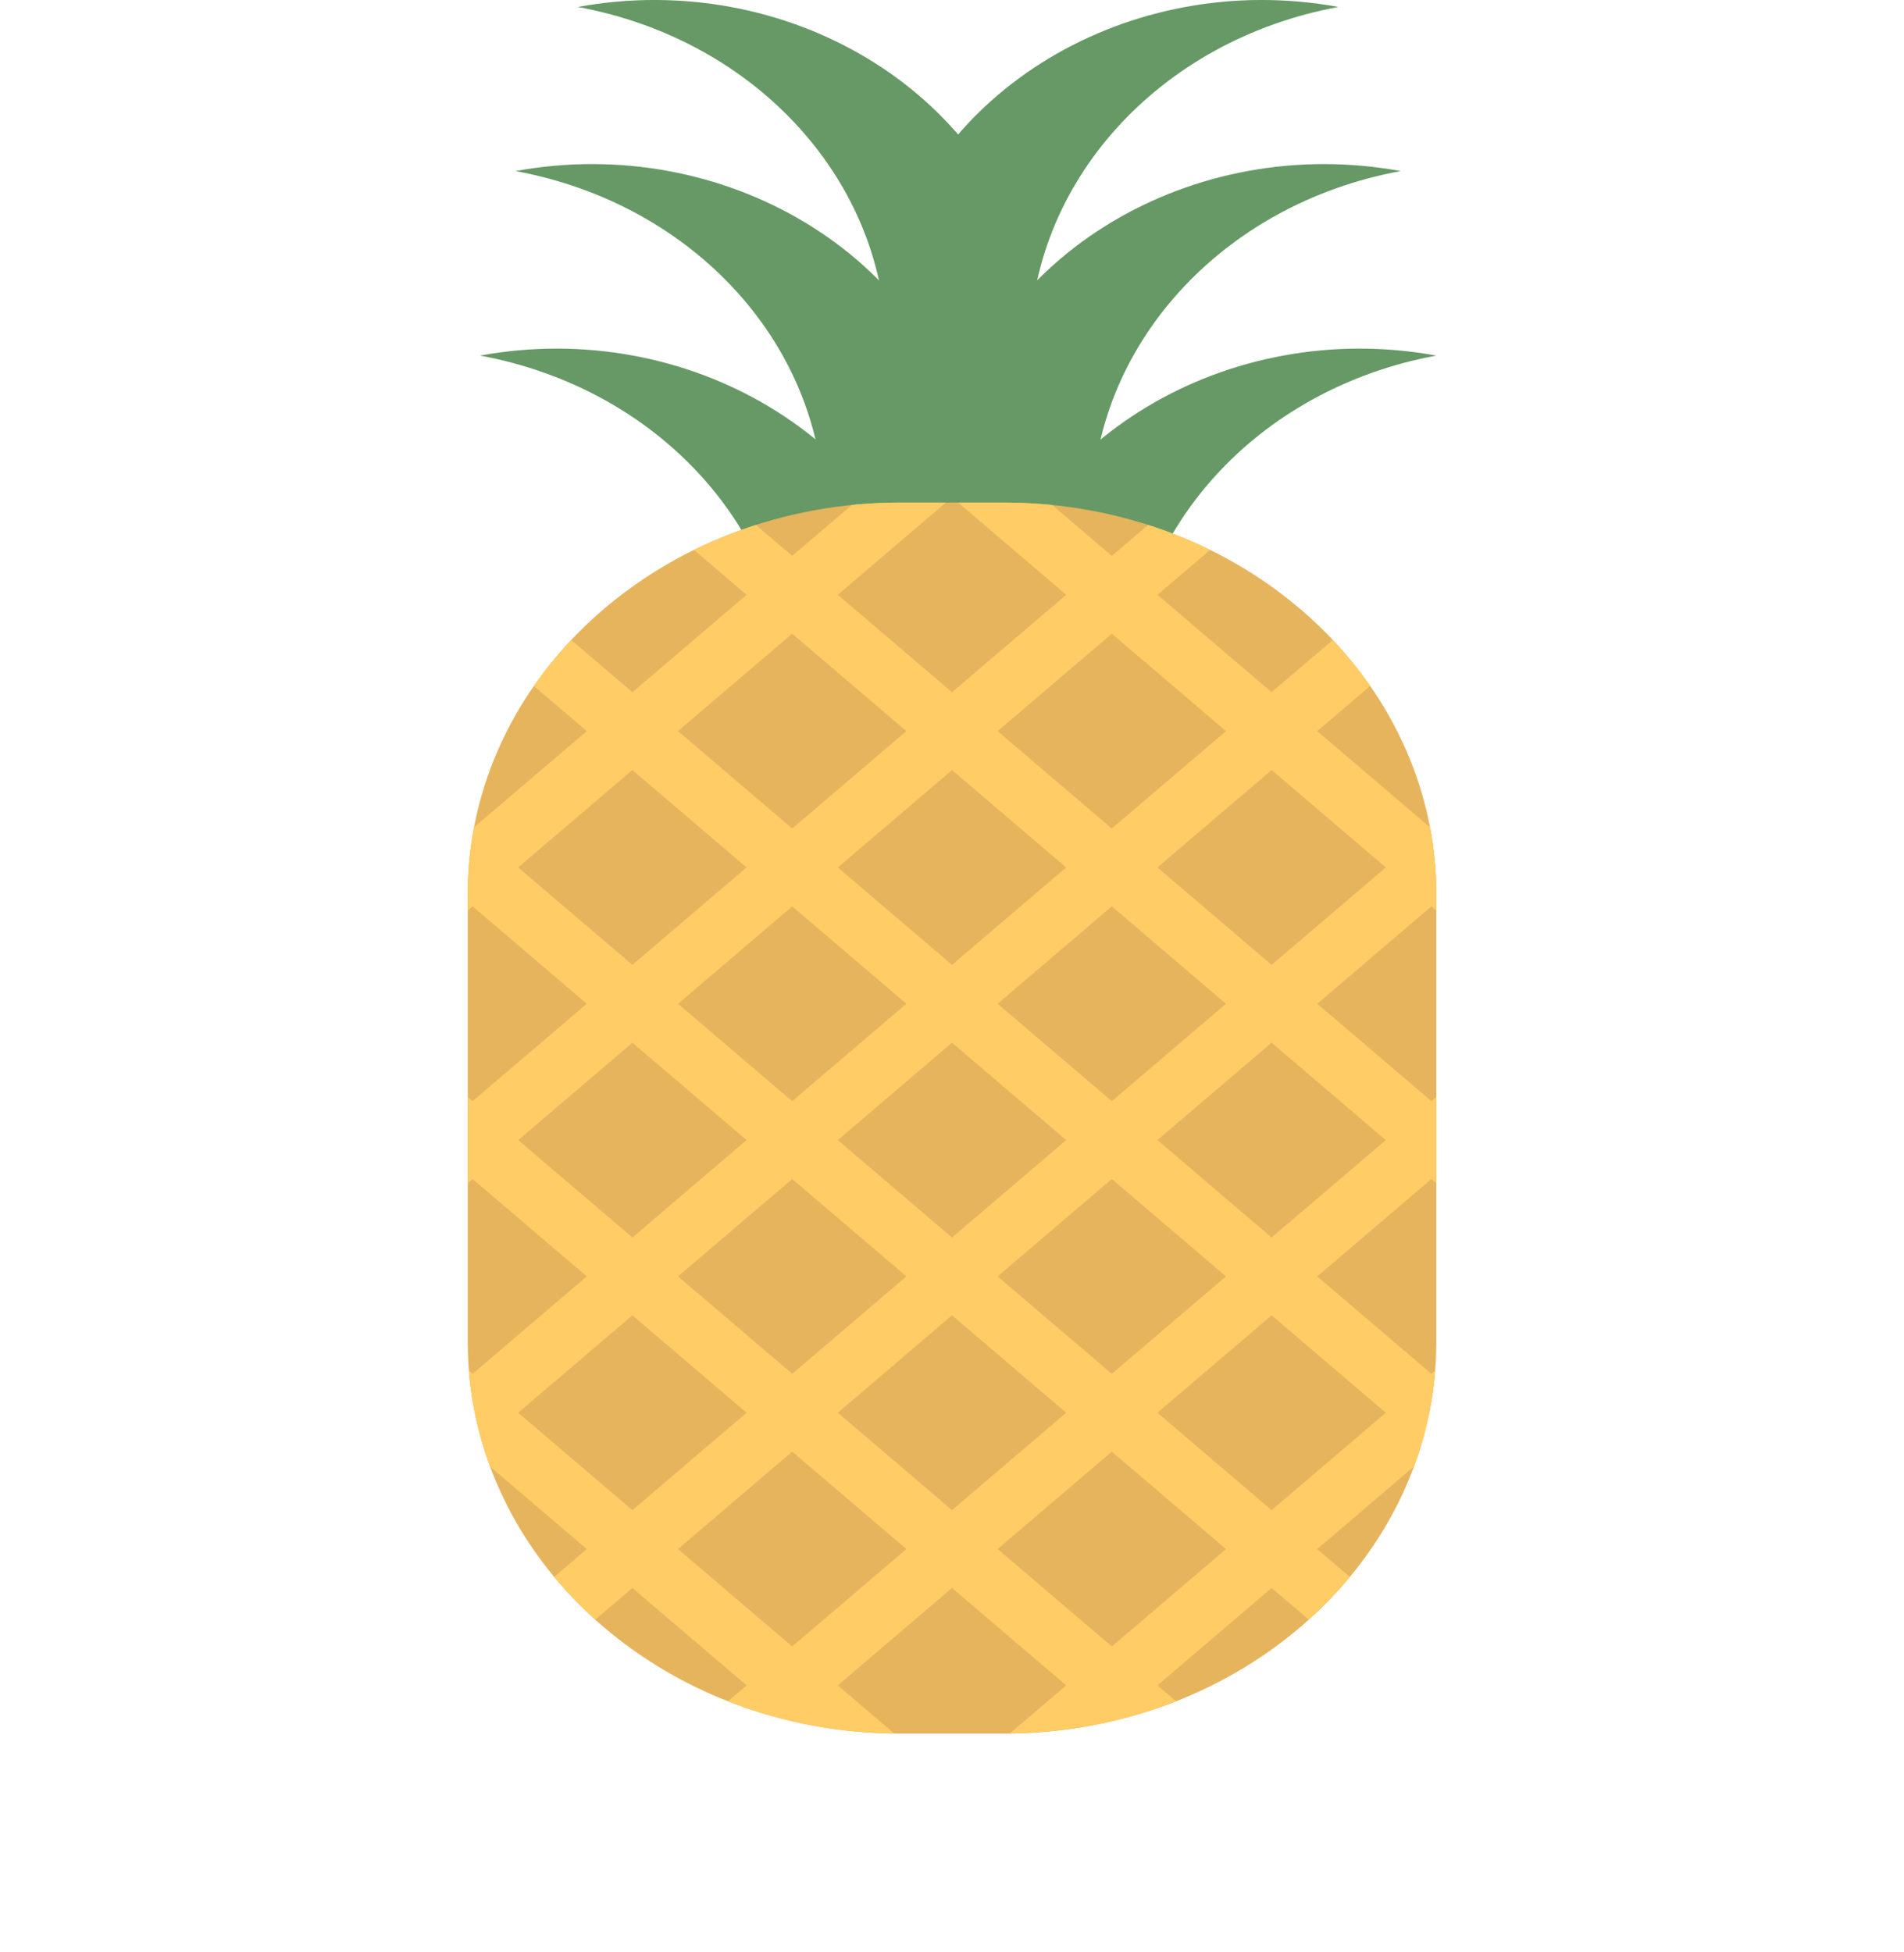 <?xml version="1.0" encoding="utf-8"?>
<!-- Generator: Adobe Illustrator 25.3.1, SVG Export Plug-In . SVG Version: 6.00 Build 0)  -->
<svg version="1.1" id="Layer_1" xmlns="http://www.w3.org/2000/svg" xmlns:xlink="http://www.w3.org/1999/xlink" x="0px" y="0px"
	 viewBox="0 0 3663 3755.6" style="enable-background:new 0 0 3663 3755.6;" xml:space="preserve">
<style type="text/css">
	.st0{fill:#669966;}
	.st1{fill:#E5B45C;}
	.st2{clip-path:url(#SVGID_2_);}
	.st3{fill:#FFCC66;}
</style>
<g>
	<g id="ICON_6">
		<path class="st0" d="M2169.4,1341.5c0-319,248.3-593.9,593.9-657.4C2362,610.7,1971,845.6,1890,1208.6s178.5,716.9,579.7,790.2
			c96.9,17.7,196.7,17.7,293.6,0C2417.7,1935.4,2169.4,1660.5,2169.4,1341.5z"/>
		<path class="st0" d="M2100.8,986.5c0-319,248.3-593.9,593.9-657.4c-401.2-73.4-792.2,161.5-873.3,524.6s178.5,716.9,579.7,790.2
			c96.9,17.7,196.7,17.7,293.6,0C2349.2,1580.3,2100.9,1305.5,2100.8,986.5z"/>
		<path class="st0" d="M1981.1,670.7c0.1-319,248.4-593.8,593.9-657.3c-401.2-73.4-792.2,161.5-873.3,524.6
			c-81.1,363.1,178.5,716.9,579.7,790.2c96.9,17.7,196.7,17.7,293.6,0C2229.5,1264.7,1981.2,989.8,1981.1,670.7z"/>
		<path class="st0" d="M1517.3,1341.5c0-319-248.3-593.9-593.9-657.4c401.2-73.4,792.2,161.5,873.3,524.6s-178.5,716.9-579.7,790.2
			c-96.9,17.7-196.7,17.7-293.6,0C1268.9,1935.4,1517.2,1660.5,1517.3,1341.5z"/>
		<path class="st0" d="M1585.4,986.5c0-319-248.3-593.9-593.8-657.4c401.2-73.4,792.2,161.5,873.3,524.6s-178.5,716.9-579.7,790.2
			c-96.9,17.7-196.7,17.7-293.6,0C1337.1,1580.3,1585.4,1305.4,1585.4,986.5z"/>
		<path class="st0" d="M1705.3,670.7c-0.1-319-248.3-593.8-593.8-657.3c401.2-73.4,792.2,161.5,873.3,524.6
			s-178.5,716.9-579.7,790.2c-96.9,17.7-196.7,17.7-293.6,0C1457.1,1264.6,1705.3,989.8,1705.3,670.7z"/>
		<path class="st1" d="M1732.2,966.8h198.7c459.7,0,832.3,337.2,832.3,753.2v862c0,416-372.6,753.2-832.3,753.2h-198.7
			c-459.7,0-832.3-337.2-832.3-753.2v-862C899.9,1304,1272.6,966.8,1732.2,966.8z"/>
		<g>
			<g>
				<defs>
					<path id="SVGID_1_" d="M1732.2,966.8h198.7c459.7,0,832.3,337.2,832.3,753.2v862c0,416-372.6,753.2-832.3,753.2h-198.7
						c-459.7,0-832.3-337.2-832.3-753.2v-862C899.9,1304,1272.6,966.8,1732.2,966.8z"/>
				</defs>
				<clipPath id="SVGID_2_">
					<use xlink:href="#SVGID_1_"  style="overflow:visible;"/>
				</clipPath>
				<g class="st2">
					<polygon class="st3" points="2037.9,3755.6 0,2017.2 87.8,1942.3 2125.7,3680.7 					"/>
					<polygon class="st3" points="2345.4,3493.4 307.5,1755 395.3,1680 2433.3,3418.5 					"/>
					<polygon class="st3" points="2652.8,3231.1 614.9,1492.7 702.7,1417.8 2740.6,3156.2 					"/>
					<polygon class="st3" points="2960.3,2968.9 922.4,1230.5 1010.2,1155.5 3048.1,2894 					"/>
					<polygon class="st3" points="3267.7,2706.7 1229.8,968.2 1317.6,893.3 3355.5,2631.6 					"/>
					<polygon class="st3" points="3575.2,2444.3 1537.3,705.9 1625.1,631.1 3663,2369.4 					"/>
					<polygon class="st3" points="87.8,2444.3 0,2369.4 2037.9,631.1 2125.7,705.9 					"/>
					<polygon class="st3" points="395.3,2706.7 307.5,2631.6 2345.4,893.3 2433.3,968.2 					"/>
					<polygon class="st3" points="702.7,2968.9 614.9,2894 2652.8,1155.5 2740.6,1230.5 					"/>
					<polygon class="st3" points="1010.2,3231.1 922.4,3156.2 2960.3,1417.8 3048.1,1492.7 					"/>
					<polygon class="st3" points="1317.6,3493.4 1229.8,3418.5 3267.7,1680 3355.5,1755 					"/>
					<polygon class="st3" points="1625.1,3755.6 1537.3,3680.7 3575.2,1942.3 3663,2017.2 					"/>
				</g>
			</g>
		</g>
	</g>
</g>
</svg>
